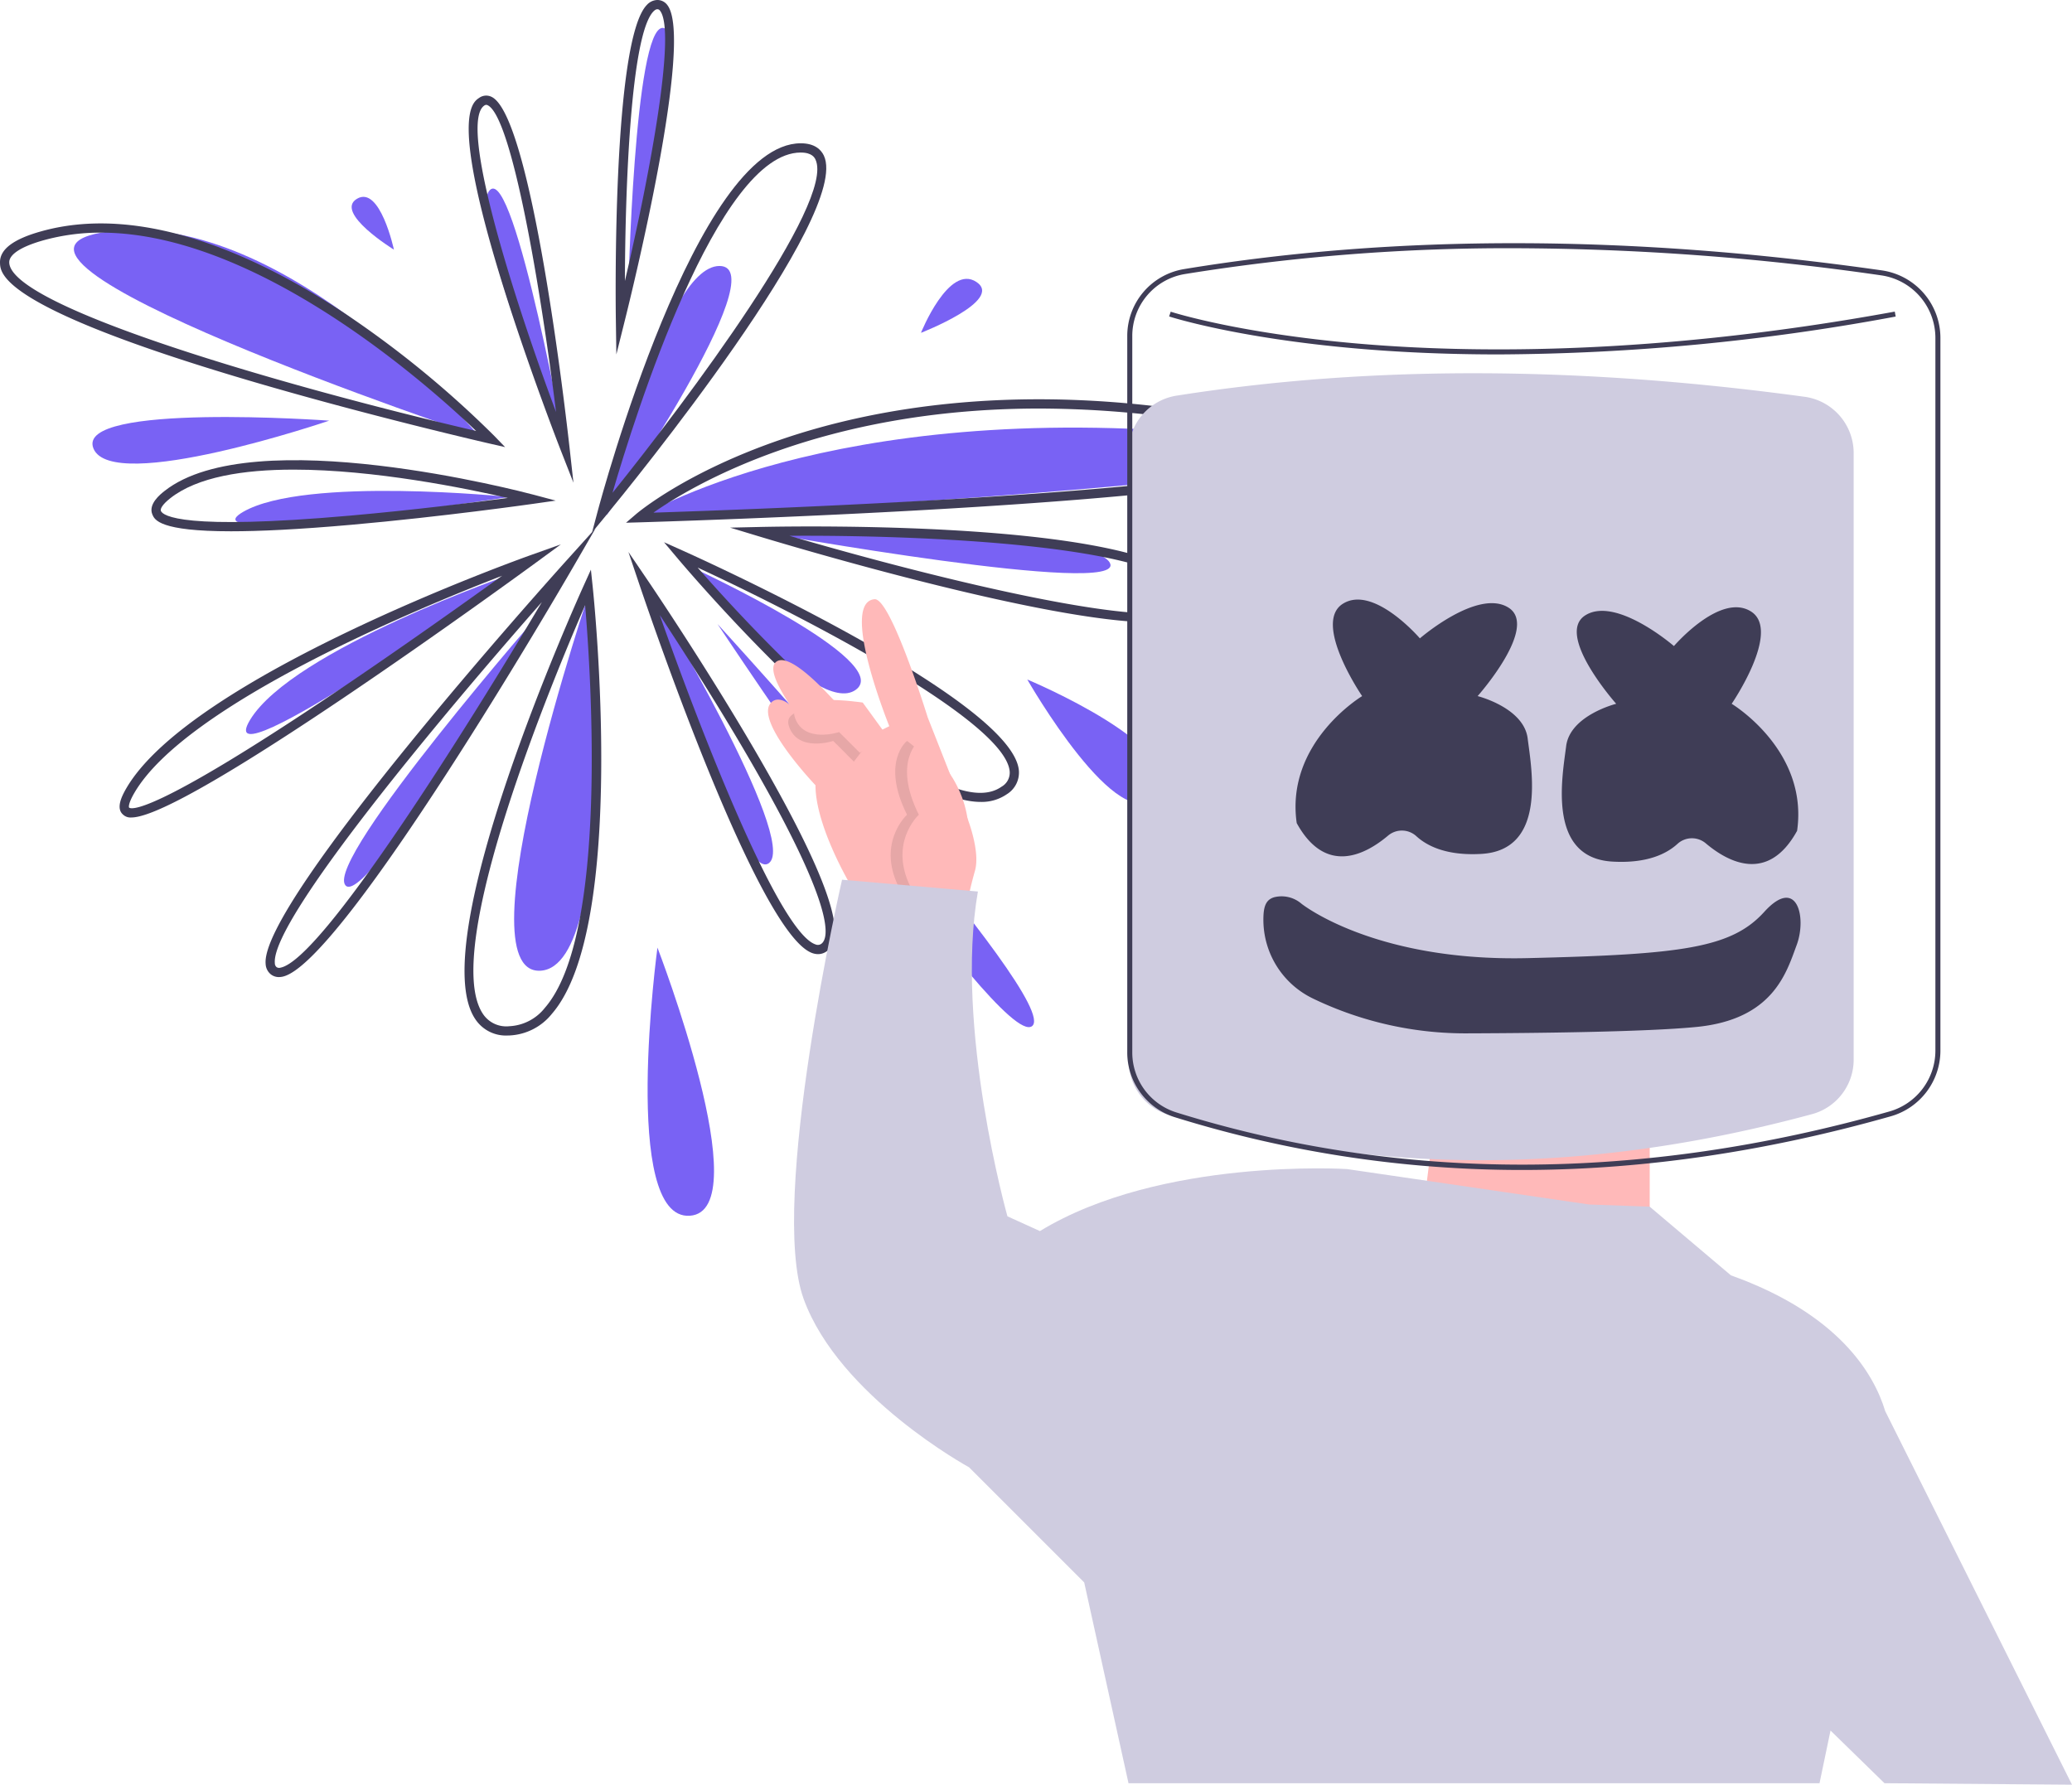 <svg xmlns="http://www.w3.org/2000/svg" width="502.532" height="432.908" viewBox="0 0 502.532 432.908">
  <g id="undraw_mello_otq1_1_" data-name="undraw_mello_otq1(1)" transform="translate(0)">
    <path id="Path_47" data-name="Path 47" d="M327.375,313.578s-53.747,18.512-64.055,35.6S327.375,313.578,327.375,313.578Z" transform="translate(-202.681 -174.537)" fill="#7962f4"/>
    <path id="Path_48" data-name="Path 48" d="M211.149,367.5a2.619,2.619,0,0,1-2.039-.752c-1.672-1.506-.306-4.354.867-6.365,15.724-26.955,94.788-55.36,98.145-56.556l7.23-2.575-6.191,4.536c-.229.168-23.23,17-46.776,32.865C225.779,363.312,214.911,367.5,211.149,367.5ZM301.1,308.864c-20.76,8.036-76.708,31.265-89.18,52.648-1.661,2.847-1.31,3.562-1.305,3.568.336.362,4.585,2.638,50.249-28.1C276.778,326.26,292.482,315.069,301.1,308.864Z" transform="translate(-179.32 -169.206)" fill="#3f3d56"/>
    <path id="Path_49" data-name="Path 49" d="M324.249,279.866s-49.53-5.091-64.555,3.609S324.249,279.866,324.249,279.866Z" transform="translate(-200.72 -159.315)" fill="#7962f4"/>
    <path id="Path_50" data-name="Path 50" d="M241.239,282.514c-17.337,0-18.528-2.779-19.073-4.05-1.09-2.543,1.943-4.937,2.939-5.724,21.5-16.974,86.8.18,89.567.918l5.311,1.416-5.441.777c-.219.031-22.1,3.143-44.176,5.091C257.489,282.079,248.1,282.514,241.239,282.514Zm15.193-14.957c-12.212,0-23.383,1.769-29.937,6.944-1.978,1.561-2.468,2.614-2.268,3.08.5,1.172,5.3,4.715,45.94,1.129,15.144-1.336,30.193-3.222,38.185-4.279C298.113,272.073,275.944,267.557,256.432,267.557Z" transform="translate(-185.203 -153.642)" fill="#3f3d56"/>
    <path id="Path_51" data-name="Path 51" d="M384.766,215.245s-24.913-59.82-18.877-65.741S384.766,215.245,384.766,215.245Z" transform="translate(-247.063 -103.418)" fill="#7962f4"/>
    <path id="Path_52" data-name="Path 52" d="M382.937,203.319l-3.1-7.915c-.076-.194-7.655-19.61-13.9-39.6-12.865-41.168-7.592-44.684-5.859-45.839a2.917,2.917,0,0,1,2.977-.251c9.717,4.528,18.027,76.918,18.943,85.158Zm-21.152-91.656a.832.832,0,0,0-.462.168c-6.191,4.128,6.36,44.765,17.393,74.343-3.784-30.5-10.753-71.7-16.607-74.428A.761.761,0,0,0,361.785,111.663Z" transform="translate(-243.856 -86.23)" fill="#3f3d56"/>
    <path id="Path_53" data-name="Path 53" d="M416.468,242.714s13.372-60.465,27.38-60.465S416.468,242.714,416.468,242.714Z" transform="translate(-269.348 -117.732)" fill="#7962f4"/>
    <path id="Path_54" data-name="Path 54" d="M410.251,224.2l1.323-4.978c.971-3.651,24.06-89.415,49.3-89.415,3.46,0,4.953,1.623,5.6,2.985,6.73,14.253-46.818,79.983-52.946,87.431Zm50.622-92.151c-20.146,0-40.172,63.674-45.663,82.545,18.069-22.449,54.084-70.569,49.232-80.845C464.242,133.332,463.639,132.052,460.873,132.052Z" transform="translate(-266.659 -95.05)" fill="#3f3d56"/>
    <path id="Path_55" data-name="Path 55" d="M430.3,273.2s45.973-29.051,140.162-20.183S430.3,273.2,430.3,273.2Z" transform="translate(-275.331 -147.613)" fill="#7962f4"/>
    <path id="Path_56" data-name="Path 56" d="M424.773,269.176l2.407-2.063c.487-.418,12.207-10.324,35.69-18.291,21.609-7.333,57.631-14.24,106.52-5.508,20.655,3.689,23.337,6.437,23.157,8.858-.177,2.392-.594,7.993-83.12,13.185-40.328,2.537-81.078,3.718-81.485,3.729Zm100.246-27.7c-53.1,0-84.5,18.869-93.6,25.256,10.776-.345,44.471-1.515,77.873-3.617,76.686-4.825,80.944-10.1,81.019-11.112.009-.108-.048-2.687-21.314-6.484a249.962,249.962,0,0,0-43.976-4.043Z" transform="translate(-272.941 -142.379)" fill="#3f3d56"/>
    <path id="Path_57" data-name="Path 57" d="M481.676,295.837s80.528-1.075,85.053,7.524S481.676,295.837,481.676,295.837Z" transform="translate(-297.554 -166.845)" fill="#7962f4"/>
    <path id="Path_58" data-name="Path 58" d="M571.67,316.859c-25.7,0-87.489-18.457-95.69-20.942l-6.72-2.036,7.02-.158c10.3-.231,100.8-1.736,106.5,16.484a4.043,4.043,0,0,1-.883,4.325C580.274,316.166,576.648,316.859,571.67,316.859Zm-88.019-21c37.772,11.071,90.221,23.579,96.651,17.09a1.832,1.832,0,0,0,.335-2.077C576.593,297.931,514.867,295.651,483.651,295.862Z" transform="translate(-292.183 -165.895)" fill="#3f3d56"/>
    <path id="Path_59" data-name="Path 59" d="M454.012,311.6s48.64,22.481,39.135,29.4S454.012,311.6,454.012,311.6Z" transform="translate(-285.588 -173.683)" fill="#7962f4"/>
    <path id="Path_60" data-name="Path 60" d="M517.831,363.329c-23.529,0-71.435-56.592-73.664-59.241l-3.154-3.749,4.471,2c3.262,1.462,79.914,36.014,81.592,53.321a6.178,6.178,0,0,1-2.913,5.8A10.715,10.715,0,0,1,517.831,363.329ZM449.186,306.5c18.5,21.224,59.659,63.044,73.683,53.14a3.911,3.911,0,0,0,1.976-3.756C523.638,343.437,473.548,317.779,449.186,306.5Z" transform="translate(-279.965 -168.811)" fill="#3f3d56"/>
    <path id="Path_61" data-name="Path 61" d="M596.284,359.026s40.367,16.819,31.4,28.032S596.284,359.026,596.284,359.026Z" transform="translate(-347.127 -194.196)" fill="#7962f4"/>
    <path id="Path_62" data-name="Path 62" d="M463.892,335.314s84.1,91.946,76.248,97.553S463.892,335.314,463.892,335.314Z" transform="translate(-289.861 -183.939)" fill="#7962f4"/>
    <path id="Path_63" data-name="Path 63" d="M436.228,323.458s35.407,58.97,28.181,64.7S436.228,323.458,436.228,323.458Z" transform="translate(-277.895 -178.811)" fill="#7962f4"/>
    <path id="Path_64" data-name="Path 64" d="M471.792,402.048a4.146,4.146,0,0,1-1.3-.218c-12.98-4.264-39.142-80.861-42.082-89.581l-2.615-7.755,4.6,6.766c.137.2,13.9,20.458,26.112,41.414,22.577,38.74,20.706,46.358,17.334,48.718A3.53,3.53,0,0,1,471.792,402.048Zm-38.4-82.255c9.543,27.09,28.755,76.934,37.805,79.907a1.421,1.421,0,0,0,1.368-.146c1.853-1.3,3.81-8.35-17.981-45.743-7.731-13.266-16.088-26.255-21.192-34.019Z" transform="translate(-273.383 -170.609)" fill="#3f3d56"/>
    <path id="Path_65" data-name="Path 65" d="M395.608,319.506s-31.866,94.029-12.312,93.06S395.608,319.506,395.608,319.506Z" transform="translate(-252.254 -177.102)" fill="#7962f4"/>
    <path id="Path_66" data-name="Path 66" d="M366.194,425.063a8.886,8.886,0,0,1-7.849-3.991c-12.616-18.8,24.756-101.725,26.353-105.246l1.7-3.758.431,4.1c.354,3.358,8.447,82.489-9.887,103.629a13.99,13.99,0,0,1-10.248,5.253C366.529,425.06,366.36,425.063,366.194,425.063ZM385,320.7c-7.388,16.988-35.223,83.57-24.79,99.119a6.792,6.792,0,0,0,6.408,2.99,11.686,11.686,0,0,0,8.637-4.482C390.578,400.659,386.438,337.777,385,320.7Z" transform="translate(-243.084 -173.884)" fill="#3f3d56"/>
    <path id="Path_67" data-name="Path 67" d="M353.152,327.743s-53.491,61.18-48.6,67.624S353.152,327.743,353.152,327.743Z" transform="translate(-220.805 -180.664)" fill="#7962f4"/>
    <path id="Path_68" data-name="Path 68" d="M273.959,403.2A3.133,3.133,0,0,1,272,402.55,3.453,3.453,0,0,1,270.726,400c-1.344-15.2,69.86-94.4,72.891-97.76l7.168-7.953-5.364,9.265c-2.286,3.949-56.154,96.738-70.66,99.565a4.194,4.194,0,0,1-.8.081Zm63.759-90.958c-23.591,26.793-65.692,77.011-64.759,87.562a1.227,1.227,0,0,0,.416.977,1.092,1.092,0,0,0,.955.137c10.025-1.954,45.044-57.8,63.388-88.676Z" transform="translate(-206.3 -166.194)" fill="#3f3d56"/>
    <path id="Path_69" data-name="Path 69" d="M287.159,216.944S240.524,161.858,197.4,167.2,287.159,216.944,287.159,216.944Z" transform="translate(-170.867 -111.063)" fill="#7962f4"/>
    <path id="Path_70" data-name="Path 70" d="M279.714,218.323l-3.67-.839c-.295-.067-29.769-6.827-58.91-15.451-59.672-17.659-59.864-25.779-59.927-28.447-.077-3.219,3.2-5.709,10.019-7.613,25.3-7.063,53.877,6.85,73.383,19.768a244.005,244.005,0,0,1,36.49,29.87ZM181.708,166.3a51.447,51.447,0,0,0-13.879,1.835c-5.451,1.521-8.426,3.438-8.38,5.4.255,10.766,66.431,29.963,113.23,40.872-11.063-10.612-52.858-48.106-90.97-48.106Z" transform="translate(-157.206 -109.868)" fill="#3f3d56"/>
    <path id="Path_71" data-name="Path 71" d="M254.14,247.695s-61.671-4.485-57.186,6.728S254.14,247.695,254.14,247.695Z" transform="translate(-174.298 -145.657)" fill="#7962f4"/>
    <path id="Path_72" data-name="Path 72" d="M317.756,165.5s-3.364-15.7-8.97-12.334S317.756,165.5,317.756,165.5Z" transform="translate(-222.216 -104.946)" fill="#7962f4"/>
    <path id="Path_73" data-name="Path 73" d="M425.688,145.367s15.386-64.655,8.413-64.893S425.688,145.367,425.688,145.367Z" transform="translate(-273.337 -73.71)" fill="#7962f4"/>
    <path id="Path_74" data-name="Path 74" d="M420.514,154.526l-.126-8.587c-.04-2.758-.9-67.645,7.54-76.207a3.54,3.54,0,0,1,2.551-1.179,2.985,2.985,0,0,1,2.4,1.23c6.491,8.314-8.549,69.465-10.285,76.411Zm9.966-83.73c-.112,0-.451,0-.954.51-5.571,5.655-6.865,43.272-6.94,65.4,6.176-26.361,12.47-60.491,8.529-65.538A.756.756,0,0,0,430.479,70.8Z" transform="translate(-271.026 -68.554)" fill="#3f3d56"/>
    <path id="Path_75" data-name="Path 75" d="M550.836,200.844s6.728-16.819,13.456-12.334S550.836,200.844,550.836,200.844Z" transform="translate(-327.468 -120.111)" fill="#7962f4"/>
    <path id="Path_76" data-name="Path 76" d="M436.383,473.634s-8.97,66.156,7.849,65.035S436.383,473.634,436.383,473.634Z" transform="translate(-276.929 -243.769)" fill="#7962f4"/>
    <path id="Path_77" data-name="Path 77" d="M505.565,394.163s-8.595-14.324-8.595-24.351c0,0-15.04-15.757-10.743-20.054s13.608,12.176,13.608,12.176-17.189-19.338-12.176-22.2,21.486,18.622,21.486,18.622l5.73-2.865s-12.17-30.016-3.581-30.8c3.939-.358,12.892,28.649,12.892,28.649l9.311,23.635s3.581,8.595,2.149,13.608a94.534,94.534,0,0,0-2.149,9.311Z" transform="translate(-299.188 -179.342)" fill="#ffb9b9"/>
    <path id="Path_78" data-name="Path 78" d="M550.445,423.951s5.013-7.878,3.2-19.908-11.794-18.767-11.794-18.767-6.446,5.013,0,17.905c0,0-7.878,7.162-1.432,18.622" transform="translate(-321.865 -205.55)" opacity="0.1"/>
    <path id="Path_79" data-name="Path 79" d="M555.493,423.951s5.013-7.878,3.2-19.908S546.9,385.276,546.9,385.276s-6.446,5.013,0,17.905c0,0-7.878,7.162-1.432,18.622" transform="translate(-324.049 -205.55)" fill="#ffb9b9"/>
    <path id="Path_80" data-name="Path 80" d="M514.669,378.258l-3.939-6.088s-18.622-2.865-16.473,3.581S505,379.333,505,379.333l5.013,5.014Z" transform="translate(-302.921 -199.607)" opacity="0.1"/>
    <path id="Path_81" data-name="Path 81" d="M518.984,376.262l-5.73-7.878s-18.622-2.865-16.473,3.581,10.743,3.581,10.743,3.581l5.014,5.014Z" transform="translate(-304.013 -197.969)" fill="#ffb9b9"/>
    <path id="Path_82" data-name="Path 82" d="M610.233,478.532l-3.581,28.649,55.865,3.581V476.384Z" transform="translate(-262.404 -206.057)" fill="#ffb9b9"/>
    <path id="Path_83" data-name="Path 83" d="M806.535,664.117l-45.3-90.609c-2.706-8.962-11.158-23.559-37.418-32.938l-19.7-16.662-14.682-.527-58.73-8.595s-45.122-2.865-74.486,15.041l-7.878-3.581s-12.892-45.838-7.162-78.784L508.231,444.6s-17.905,78.068-9.311,101.7,40.108,40.824,40.108,40.824l27.932,27.932,10.743,48.7H745.3l2.667-12.778,13.09,12.778Z" transform="translate(-304.003 -231.209)" fill="#cfcce0"/>
    <path id="Path_84" data-name="Path 84" d="M805.057,407.9c-52.766,14.249-104.628,15.256-155.394.219a13.673,13.673,0,0,1-10.047-12.954v-148.3a13.774,13.774,0,0,1,11.93-13.375c47.889-7.51,98.622-6.929,151.684.28a13.786,13.786,0,0,1,12.216,13.417V394.851A13.691,13.691,0,0,1,805.057,407.9Z" transform="translate(-365.87 -137.568)" fill="#cfcce0"/>
    <path id="Path_85" data-name="Path 85" d="M727.081,348.266s-12.137-17.738-4.668-22.406,18.672,8.4,18.672,8.4,14-12.137,21.472-7.469-7.469,21.472-7.469,21.472,11.2,2.8,12.137,10.269,4.668,27.074-11.2,28.007c-8.5.5-13.253-1.947-15.833-4.327a5.2,5.2,0,0,0-6.853-.081c-5.382,4.534-15.075,9.761-22.126-3.06C708.409,359.469,727.081,348.266,727.081,348.266Z" transform="translate(-396.713 -179.414)" fill="#3f3d56"/>
    <path id="Path_86" data-name="Path 86" d="M865.934,351.556s12.137-17.738,4.668-22.406-18.672,8.4-18.672,8.4-14-12.137-21.472-7.469,7.469,21.472,7.469,21.472-11.2,2.8-12.137,10.269-4.668,27.074,11.2,28.007c8.5.5,13.253-1.947,15.833-4.327a5.2,5.2,0,0,1,6.853-.081c5.382,4.534,15.075,9.761,22.126-3.06C884.606,362.759,865.934,351.556,865.934,351.556Z" transform="translate(-445.943 -180.837)" fill="#3f3d56"/>
    <path id="Path_87" data-name="Path 87" d="M706.405,453.448s17.513,14.1,54.857,13.211,49.421-2.413,57.4-11.215,10.348,1.364,7.87,8.028-5.662,18.036-24.266,19.879c-12.248,1.213-38.719,1.5-55.378,1.556a85.137,85.137,0,0,1-37.433-8.328l-.462-.226a21.194,21.194,0,0,1-11.808-19c0-3.141.554-4.837,2.6-5.456A7.388,7.388,0,0,1,706.405,453.448Z" transform="translate(-390.772 -234.251)" fill="#3f3d56"/>
    <path id="Path_88" data-name="Path 88" d="M734.81,397.317a282.859,282.859,0,0,1-84.177-12.77,16.444,16.444,0,0,1-11.628-15.757V195.06a16.432,16.432,0,0,1,13.808-16.27c51.432-8.477,108.383-8.367,169.27.327a16.559,16.559,0,0,1,14.14,16.32V368.423A16.578,16.578,0,0,1,824.2,384.294c-29.815,8.461-59.291,12.841-87.609,13.017C736,397.315,735.4,397.317,734.81,397.317Zm-1.984-223.586a490.982,490.982,0,0,0-79.814,6.261,15.219,15.219,0,0,0-12.789,15.068V368.79a15.23,15.23,0,0,0,10.772,14.594c54.414,16.939,112.577,16.851,172.874-.261l.166.586-.166-.586a15.355,15.355,0,0,0,11.137-14.7V195.437a15.336,15.336,0,0,0-13.095-15.115,631.187,631.187,0,0,0-89.085-6.591Z" transform="translate(-365.606 -113.521)" fill="#3f3d56"/>
    <path id="Path_89" data-name="Path 89" d="M736.828,212.138c-13.411,0-24.888-.6-34.285-1.417-29.555-2.563-45.481-7.737-45.639-7.789l.382-1.156c.156.052,15.986,5.189,45.419,7.737,27.165,2.352,71.806,2.915,130.194-7.758l.219,1.2A536.89,536.89,0,0,1,736.828,212.138Z" transform="translate(-373.348 -126.169)" fill="#3f3d56"/>
  </g>
</svg>
